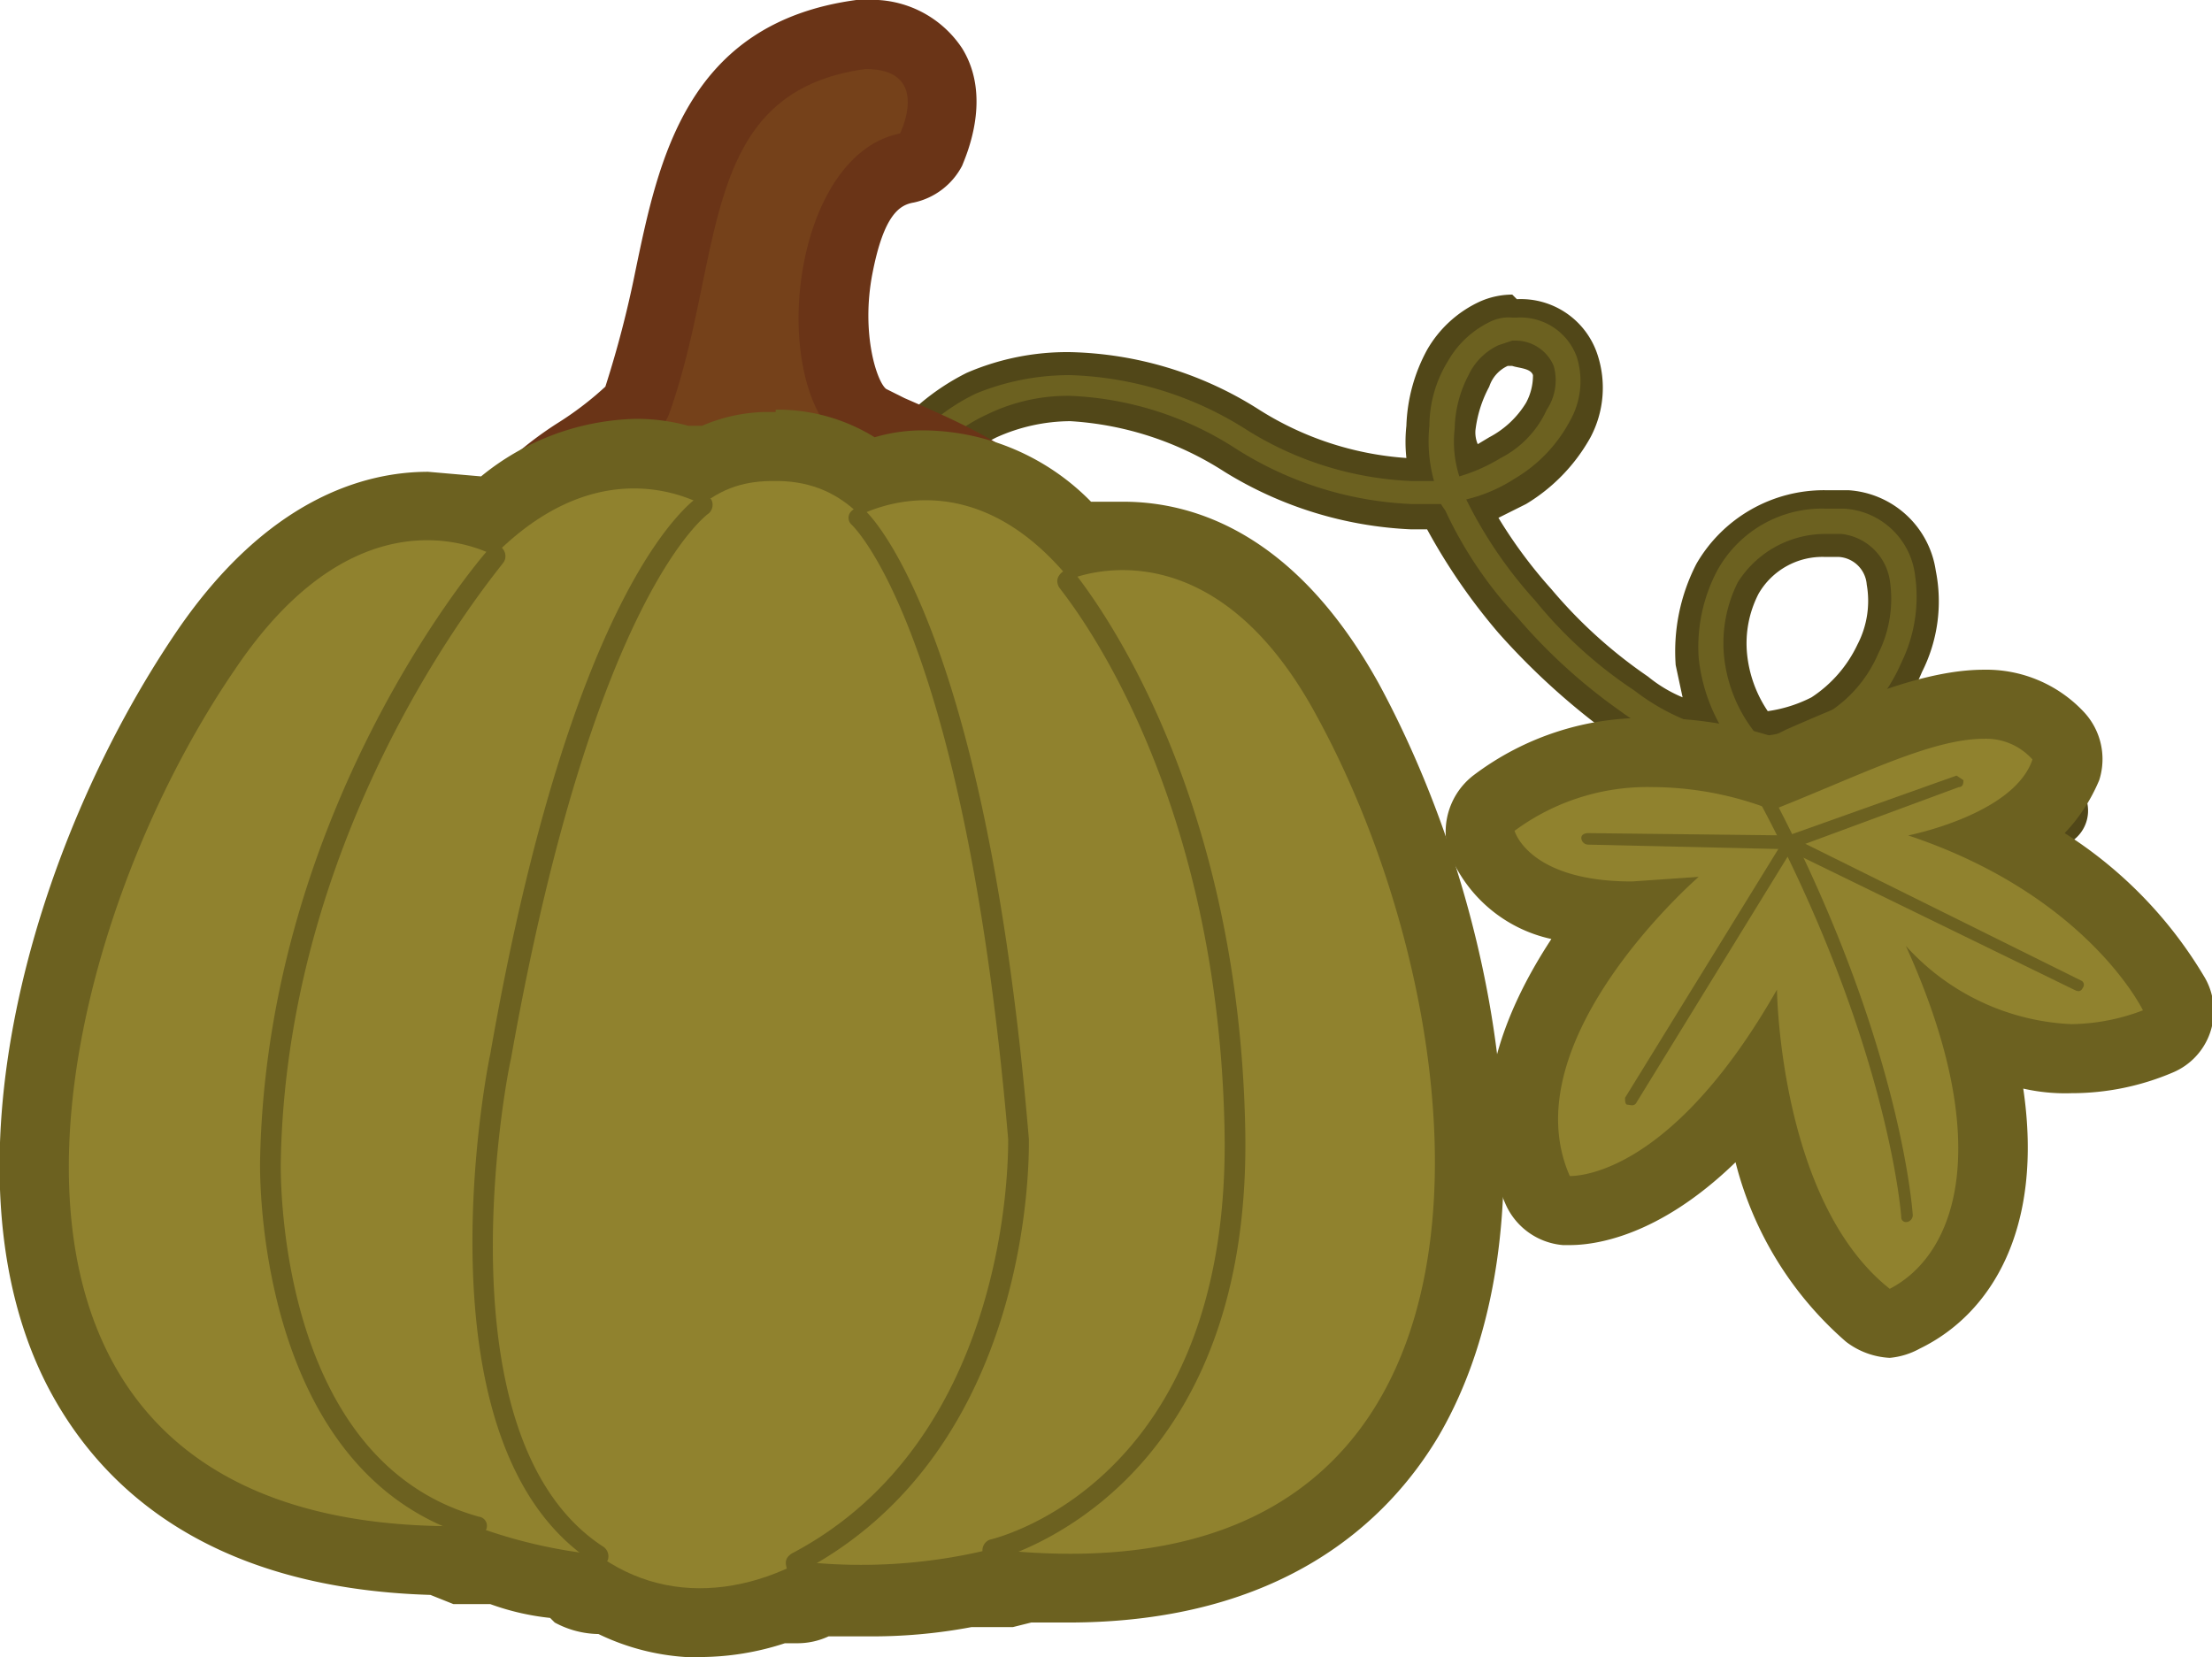 <svg xmlns="http://www.w3.org/2000/svg" viewBox="0 0 96.1 72"><g id="Layer_2" data-name="Layer 2"><g id="Layer_1-2" data-name="Layer 1"><path d="M84.9,36.7c-5,0-7.8-1.7-9.2-3.2a10.5,10.5,0,0,1-5.6-2.2,22.2,22.2,0,0,1-4.6-4.2,20.6,20.6,0,0,1-3.2-4.7h-1A15.4,15.4,0,0,1,53.4,20a14.2,14.2,0,0,0-6.9-2.2,7.4,7.4,0,0,0-3.4.8,7,7,0,0,0-2.8,2.3,8.3,8.3,0,0,0-1.4,3.5A8.5,8.5,0,0,0,42,32.1a1.1,1.1,0,0,1,.1,1.4.9.9,0,0,1-.8.4l-.7-.2a10.3,10.3,0,0,1-3.7-9.6,9.9,9.9,0,0,1,1.7-4.4,9.5,9.5,0,0,1,3.6-3,10,10,0,0,1,4.3-.9,16.3,16.3,0,0,1,8,2.4,12.9,12.9,0,0,0,6.8,2.2h.4a6.1,6.1,0,0,1-.1-1.9,5.9,5.9,0,0,1,.9-3,4.8,4.8,0,0,1,2-2l1.2-.2h.2a3.4,3.4,0,0,1,3.1,2,4.1,4.1,0,0,1-.4,3.2A6.3,6.3,0,0,1,66,21.3l-1.6.7a16.8,16.8,0,0,0,2.7,3.8,20.9,20.9,0,0,0,4.2,3.8A9.5,9.5,0,0,0,73.9,31a8.6,8.6,0,0,1-.6-2.3,7.1,7.1,0,0,1,.9-4.1,5.6,5.6,0,0,1,5.1-3h.9a3.7,3.7,0,0,1,3.4,3.2,6.6,6.6,0,0,1-.5,4.1A8.1,8.1,0,0,1,80,32.5l-1.4.7a12.6,12.6,0,0,0,6.2,1.4,21.2,21.2,0,0,0,4.2-.4h.2a1.1,1.1,0,0,1,1,.9,1.1,1.1,0,0,1-.8,1.2A37.5,37.5,0,0,1,84.9,36.7Zm-5.6-13A3.6,3.6,0,0,0,76,25.6a4.6,4.6,0,0,0-.6,2.9,5.3,5.3,0,0,0,1.2,2.9,5.5,5.5,0,0,0,2.4-.7,6.7,6.7,0,0,0,2.2-2.5,5,5,0,0,0,.4-2.9,1.9,1.9,0,0,0-1.7-1.6ZM65.7,15.3h-.4a2.7,2.7,0,0,0-1,1.1,3.7,3.7,0,0,0-.6,2.1,3.3,3.3,0,0,0,0,1.4l1.3-.5a5.4,5.4,0,0,0,1.8-1.9A1.9,1.9,0,0,0,67,16c-.2-.5-.8-.6-1.2-.7v0Z" style="fill:#6c6120;fill-rule:evenodd"/><path d="M65.7,13.8h.2a2.6,2.6,0,0,1,2.6,1.7,3.5,3.5,0,0,1-.3,2.8,6.4,6.4,0,0,1-2.4,2.5,6.7,6.7,0,0,1-2.1.9h0a19.1,19.1,0,0,0,3,4.4A19.2,19.2,0,0,0,71,30a9.6,9.6,0,0,0,3.9,1.8,7.6,7.6,0,0,1-1.1-3.2,7.1,7.1,0,0,1,.8-3.8,5.2,5.2,0,0,1,4.7-2.7h.8A3.3,3.3,0,0,1,83.2,25h0a6.5,6.5,0,0,1-.6,3.8,7.4,7.4,0,0,1-2.8,3.3,6.2,6.2,0,0,1-2.4.8,11.4,11.4,0,0,0,7.4,2.2,22.9,22.9,0,0,0,4.3-.4h.1c.2,0,.5.2.5.4a.6.6,0,0,1-.4.7,37.7,37.7,0,0,1-4.4.4c-4.3,0-7.3-1.3-9-3.2a10.9,10.9,0,0,1-5.5-2.1,24.2,24.2,0,0,1-4.5-4.1,17.7,17.7,0,0,1-3.1-4.6l-.2-.3H61.3a15.4,15.4,0,0,1-7.6-2.4,14.3,14.3,0,0,0-7.2-2.3,8,8,0,0,0-3.6.8,7,7,0,0,0-3,2.6,7.7,7.7,0,0,0-1.5,3.6,9.2,9.2,0,0,0,3.2,8.2.4.4,0,0,1,.1.7l-.4.2h-.4a10.1,10.1,0,0,1-3.5-9.2A9,9,0,0,1,39,20a8.8,8.8,0,0,1,3.4-2.9,10.7,10.7,0,0,1,4.1-.8,15.1,15.1,0,0,1,7.7,2.4,14.6,14.6,0,0,0,7.1,2.2h1a6.5,6.5,0,0,1-.2-2.4,5.4,5.4,0,0,1,.8-2.8A4.2,4.2,0,0,1,64.7,14a1.8,1.8,0,0,1,1-.2m-2.3,6.9a7.5,7.5,0,0,0,1.8-.8,4.4,4.4,0,0,0,2-2.1,2.3,2.3,0,0,0,.3-1.9,1.8,1.8,0,0,0-1.7-1.1h-.1l-.6.2a2.7,2.7,0,0,0-1.3,1.3,5.2,5.2,0,0,0-.6,2.3,5,5,0,0,0,.2,2.1M76.4,32a6.2,6.2,0,0,0,2.8-.9,5.7,5.7,0,0,0,2.4-2.7,5.3,5.3,0,0,0,.5-3.2h0a2.4,2.4,0,0,0-2.1-2h-.7a4.5,4.5,0,0,0-3.8,2.1,5.9,5.9,0,0,0-.6,3.2,6.4,6.4,0,0,0,1.4,3.4h.1M65.7,12.8a3.5,3.5,0,0,0-1.4.3A5.1,5.1,0,0,0,62,15.2a7.4,7.4,0,0,0-.9,3.3,6.5,6.5,0,0,0,0,1.4,13.7,13.7,0,0,1-6.4-2.1,15.9,15.9,0,0,0-8.2-2.5,11,11,0,0,0-4.5.9,10.1,10.1,0,0,0-3.8,3.3A9.3,9.3,0,0,0,36.4,24a10.8,10.8,0,0,0,3.9,10,1.3,1.3,0,0,0,1,.4,1.8,1.8,0,0,0,1.2-.5,1.7,1.7,0,0,0-.2-2.2,8,8,0,0,1-2.9-7.3,8,8,0,0,1,1.3-3.2A7,7,0,0,1,43.3,19a7.9,7.9,0,0,1,3.2-.7,13.9,13.9,0,0,1,6.7,2.2A16.8,16.8,0,0,0,61.3,23H62a26.1,26.1,0,0,0,3.1,4.5,30.6,30.6,0,0,0,4.7,4.3A12.4,12.4,0,0,0,75.4,34c1.6,1.5,4.5,3.2,9.5,3.2a37.5,37.5,0,0,0,4.5-.4A1.6,1.6,0,0,0,90.7,35a1.5,1.5,0,0,0-1.5-1.3h-.3a19.6,19.6,0,0,1-4.1.4,12.8,12.8,0,0,1-5-.9l.5-.3a7.8,7.8,0,0,0,3.2-3.7,6.8,6.8,0,0,0,.6-4.4h0a4.1,4.1,0,0,0-3.8-3.5h-1a6.4,6.4,0,0,0-5.6,3.2,8.3,8.3,0,0,0-.9,4.4l.3,1.4a6,6,0,0,1-1.5-.9,20.9,20.9,0,0,1-4.2-3.8,20.6,20.6,0,0,1-2.3-3.1l1.2-.6a7.8,7.8,0,0,0,2.8-2.9,4.6,4.6,0,0,0,.3-3.6,3.5,3.5,0,0,0-3.5-2.4Zm-1.5,6.5a1.3,1.3,0,0,1-.1-.6,5.3,5.3,0,0,1,.6-1.9,1.5,1.5,0,0,1,.8-.9h.2c.3.1.8.1.9.4a2.5,2.5,0,0,1-.3,1.2A4.1,4.1,0,0,1,64.7,19l-.5.3ZM76.8,30.9a5.4,5.4,0,0,1-.9-2.5,4.7,4.7,0,0,1,.5-2.6,3.2,3.2,0,0,1,2.9-1.6h.6a1.3,1.3,0,0,1,1.2,1.2h0a4.1,4.1,0,0,1-.4,2.6,5.6,5.6,0,0,1-2,2.3,6,6,0,0,1-1.9.6Z" style="fill:#514718"/><path d="M82.1,57.5a1.8,1.8,0,0,1-1-.4c-3-2.4-4.3-6.6-4.9-9.8-3.8,4.9-7,5.3-8,5.3H68a1.4,1.4,0,0,1-1.2-.9c-1.9-4.4.9-9,3.3-11.9-4.7-.3-5.6-3-5.7-3.3a1.4,1.4,0,0,1,.5-1.6,11,11,0,0,1,6.9-2.2,14.7,14.7,0,0,1,5.2.9l1.1-.5c3.2-1.3,5.9-2.5,8.1-2.5a4.4,4.4,0,0,1,3.2,1.3,1.4,1.4,0,0,1,.3,1.5,5.3,5.3,0,0,1-2.7,3c5.5,2.8,7.4,6.6,7.5,6.8a1.3,1.3,0,0,1,0,1.2,1.1,1.1,0,0,1-.7.8A8.4,8.4,0,0,1,90,46h0a10.9,10.9,0,0,1-4.2-.9c1.9,6.8-.1,10.7-3.1,12.2Z" style="fill:#90822e;fill-rule:evenodd"/><path d="M86.2,32.1a2.7,2.7,0,0,1,2.1.9c-.8,2.4-5.4,3.3-5.4,3.3,7.8,2.6,10.2,7.6,10.2,7.6a9,9,0,0,1-3.1.6,10.3,10.3,0,0,1-7.2-3.4c3.9,8.6,2.2,13.4-.7,14.9-4.8-3.8-4.9-13-4.9-13-4.5,7.9-8.5,8.1-9,8.1h0c-2.6-5.9,5.6-13,5.6-13l-2.9.2c-4.5,0-5.1-2.2-5.1-2.2a9.7,9.7,0,0,1,6-1.9,14.4,14.4,0,0,1,5.2,1c3.8-1.5,6.9-3.1,9.2-3.1m0-3c-2.5,0-5.4,1.2-8.6,2.6L77,32a17.2,17.2,0,0,0-5.2-.8A12.3,12.3,0,0,0,64,33.7a3.1,3.1,0,0,0-1.1,3.2,6.2,6.2,0,0,0,4.5,3.9c-2.1,3.2-3.8,7.4-2,11.5a3,3,0,0,0,2.5,1.8h.3c1,0,3.8-.3,7.2-3.6a15.3,15.3,0,0,0,4.8,7.8,3.4,3.4,0,0,0,1.9.7,3.3,3.3,0,0,0,1.3-.4c3.1-1.5,5.4-5.2,4.5-11.3a8.2,8.2,0,0,0,2.1.2,11.2,11.2,0,0,0,4.4-.9,2.9,2.9,0,0,0,1.4-4.1,18.7,18.7,0,0,0-6.1-6.3,7.6,7.6,0,0,0,1.5-2.3,3,3,0,0,0-.7-3,5.8,5.8,0,0,0-4.3-1.8Z" style="fill:#6c6120"/><path d="M82.6,52.9a.2.2,0,0,0,.2.2.3.3,0,0,0,.3-.3s-.5-8.3-7-19.9h-.3a.4.4,0,0,0-.2.4C82,44.6,82.6,52.8,82.6,52.9Z" style="fill:#6c6120;fill-rule:evenodd"/><path d="M70.6,47.7c0,.1,0,.3.1.3s.3.1.4-.1L77.8,37l12.3,6c.2.1.3.1.4-.1a.2.2,0,0,0-.1-.3L77.9,36.4c-.2-.1-.3,0-.4.1Z" style="fill:#6c6120;fill-rule:evenodd"/><path d="M69,36.2c-.2,0-.3.1-.3.2a.3.3,0,0,0,.3.3l8.7.2h.1l7.3-2.7c.2,0,.2-.2.2-.3l-.3-.2-7.3,2.6Z" style="fill:#6c6120;fill-rule:evenodd"/><path d="M44,26.2,23.3,24.4a1.6,1.6,0,0,1-1.3-.9,1.8,1.8,0,0,1,.2-1.6,18.3,18.3,0,0,1,2.9-2.3c.9-.6,2.4-1.6,2.6-2.2a51.8,51.8,0,0,0,1.4-5.3c.9-4.8,2-9.7,8.3-10.6h.2a3,3,0,0,1,2.9,1.4,3.9,3.9,0,0,1-.1,3.6,1.6,1.6,0,0,1-1,.8c-1.8.4-2.8,2.9-3.1,5.2s.4,5.2,1.5,5.7l.9.4c3.6,1.7,6.2,2.9,6.9,5.8a1.4,1.4,0,0,1-1.4,1.8Z" style="fill:#75411a;fill-rule:evenodd"/><path d="M37.6,3c2.9,0,1.5,2.8,1.5,2.8-5,1-5.9,12-1.9,13.8s6.4,2.7,7,5.1L23.4,22.9c1.3-1.6,5.1-3.2,5.7-5C31.5,11.1,30.3,4,37.6,3m0-3h-.4c-7.4,1-8.6,7-9.6,11.8a46,46,0,0,1-1.3,5,14.1,14.1,0,0,1-2.1,1.6A15.8,15.8,0,0,0,21.1,21a3,3,0,0,0,2,4.9l20.8,1.8h.3A3,3,0,0,0,47.1,24c-.9-3.6-3.9-5-7.8-6.7l-.8-.4c-.4-.3-1.1-2.4-.6-5s1.2-3,1.8-3.1a3.1,3.1,0,0,0,2.1-1.6c.2-.5,1.3-3,0-5.1A4.7,4.7,0,0,0,37.6,0Z" style="fill:#6a3417"/><path d="M30.4,70.5h-.5a8.8,8.8,0,0,1-3.6-1H26a2.3,2.3,0,0,1-1.1-.3l-.4-.3-3.2-.7H20.2L19,67.8c-9.4-.2-13.7-4.5-15.5-8.2-4.6-8.7-.7-22.3,5.4-31.4,3.6-5.1,7.2-6.2,9.7-6.2a8.5,8.5,0,0,1,2.3.3h.5a9.8,9.8,0,0,1,6.2-2.5,7.3,7.3,0,0,1,2.3.4h.9a6.1,6.1,0,0,1,2.8-.6h.1a6.4,6.4,0,0,1,3.8,1.2h.4a12.9,12.9,0,0,1,2.3-.3,9.2,9.2,0,0,1,6.5,3h2.1c2.7,0,6.5,1.2,9.8,7.1,5,9.2,7.5,22.9,2.6,31.2-2.9,4.8-8,7.4-14.8,7.4H44.5l-.9.3h-.5l-.8-.2a24.2,24.2,0,0,1-4.7.5H35.7l-.2.2-.9.2H34A9.2,9.2,0,0,1,30.4,70.5Z" style="fill:#6c6120;fill-rule:evenodd"/><path d="M33.7,20.9a5.2,5.2,0,0,1,3.4,1.2h.2l.3.2h.2a5.8,5.8,0,0,1,2.4-.5,7.6,7.6,0,0,1,5.9,3.1h.6a.3.3,0,0,1,.1.2,5.6,5.6,0,0,1,2-.3c2.3,0,5.6,1.1,8.4,6.3,7,12.8,9.6,36.4-10.8,36.4H44.3l-1.1.4h-.1c-.2,0-.4-.1-.4-.3a19.8,19.8,0,0,1-5.1.6H35.4l-.6.3h-.2c-.2,0-.4-.1-.4-.2h0a9.2,9.2,0,0,1-3.8.9H30a7.7,7.7,0,0,1-3.6-1.2L26,68h-.2l-.7-.4a21.2,21.2,0,0,1-4-1c-.1.2-.2.3-.4.3h-.1l-1.3-.5C-3.4,66,1.6,41.6,10.2,29.1c3.1-4.5,6.2-5.6,8.4-5.6a7.6,7.6,0,0,1,2.5.4h.1l.3-.2h.4a8.2,8.2,0,0,1,5.7-2.6,7.9,7.9,0,0,1,2.5.5h.2c0-.1.1-.1.2-.1s.3,0,.4.2h0a4.7,4.7,0,0,1,2.7-.8h.1m0-3h-.2a7.3,7.3,0,0,0-3,.6h-.6a8.5,8.5,0,0,0-2.3-.3,11,11,0,0,0-6.7,2.5l-2.3-.2c-2.8,0-7,1.2-10.9,6.9C1.3,36.8-2.7,51.1,2.1,60.3c2.1,4,6.6,8.7,16.6,9l1,.4h1.6a11,11,0,0,0,2.6.6l.2.2A4.1,4.1,0,0,0,26,71a10.2,10.2,0,0,0,3.8,1h.6a11.9,11.9,0,0,0,3.7-.6h.5a3.2,3.2,0,0,0,1.4-.3h1.6a23.2,23.2,0,0,0,4.6-.4H44l.8-.2h1.6c9.3,0,13.9-4.4,16.1-8.1,5.2-8.9,2.6-23.1-2.6-32.7-3.6-6.5-8-7.9-11.1-7.9H47.4a10.3,10.3,0,0,0-7.2-3.1,7.3,7.3,0,0,0-2.2.3,8,8,0,0,0-4.3-1.2Z" style="fill:#6c6120"/><path d="M21.6,24.2c-1.5-.8-6.5-2.4-11.4,4.9C1.5,41.8-3.6,67,20.7,66.3c-13.9-5.5-9-27.2-1.6-39A22.3,22.3,0,0,1,21.6,24.2Z" style="fill:#90822e;fill-rule:evenodd"/><path d="M19.1,27.3c-7.5,11.8-12.4,33.5,1.5,39h0a21.8,21.8,0,0,0,9.3,1.3C23.8,64.7,18.8,54.7,22.6,42c2.8-9.2,5.6-16.1,8.4-19.8-.3-.2-4.6-3-9.5,1.9h0A16.7,16.7,0,0,0,19.1,27.3Z" style="fill:#90822e;fill-rule:evenodd"/><path d="M46.4,25.2c1.5-.6,6.7-1.7,10.8,5.9,7.4,13.5,9.9,39-14.2,36.2C57.4,63,54.7,41,48.5,28.6A20.2,20.2,0,0,0,46.4,25.2Z" style="fill:#90822e;fill-rule:evenodd"/><path d="M48.6,28.6c6.3,12.5,8.9,34.4-5.4,38.7h-.1a23.6,23.6,0,0,1-9.4.4c6.4-2.4,12.4-11.9,9.9-24.9-1.8-9.3-4-16.5-6.3-20.4.3-.1,4.8-2.6,9.2,2.8h.1A17,17,0,0,1,48.6,28.6Z" style="fill:#90822e;fill-rule:evenodd"/><path d="M43.6,42.9c-2.8-14.6-4.2-22.1-10-22-2.2,0-4.5.9-6.9,7.4C15.9,56.2,22.2,68.6,30,69S46.6,58.2,43.6,42.9Z" style="fill:#90822e;fill-rule:evenodd"/><path d="M46.7,24.9c-.1-.2-.4-.2-.6,0s-.2.4-.1.6,6.9,8.1,7.2,23.6S43,66.9,43,66.9a.5.5,0,0,0-.3.6c.1.2.3.4.5.3S54.4,65,54.1,49.1,46.7,25,46.7,24.9Z" style="fill:#6c6120;fill-rule:evenodd"/><path d="M21.9,24.4a.5.5,0,0,0-.1-.6c-.2-.2-.4-.1-.6.1S11.6,35,11.3,50.4c0,0-.4,13.6,9.3,16.4.2,0,.5-.1.5-.3a.4.4,0,0,0-.3-.6c-9-2.5-8.6-15.5-8.6-15.5h0C12.5,35.3,21.9,24.5,21.9,24.4Z" style="fill:#6c6120;fill-rule:evenodd"/><path d="M37.6,22.2c-.1-.2-.4-.2-.6,0a.4.4,0,0,0,0,.6s4.9,4.5,6.8,26.7h0c0,.7.1,13-9.4,18-.3.2-.3.4-.2.7a.4.4,0,0,0,.6.1c10.1-5.3,9.9-18.1,9.9-18.8h0C42.8,26.8,37.6,22.2,37.6,22.2Z" style="fill:#6c6120;fill-rule:evenodd"/><path d="M30.8,22.3a.5.5,0,0,0,.1-.6c-.2-.2-.4-.3-.6-.1s-5.4,3.6-9,24.2h0c-.2.9-3.3,17.1,4.5,22.1.2.2.4.1.6-.1a.5.5,0,0,0-.2-.6C19,62.5,22,46.8,22.2,46h0C25.8,25.7,30.8,22.3,30.8,22.3Z" style="fill:#6c6120;fill-rule:evenodd"/></g></g></svg>